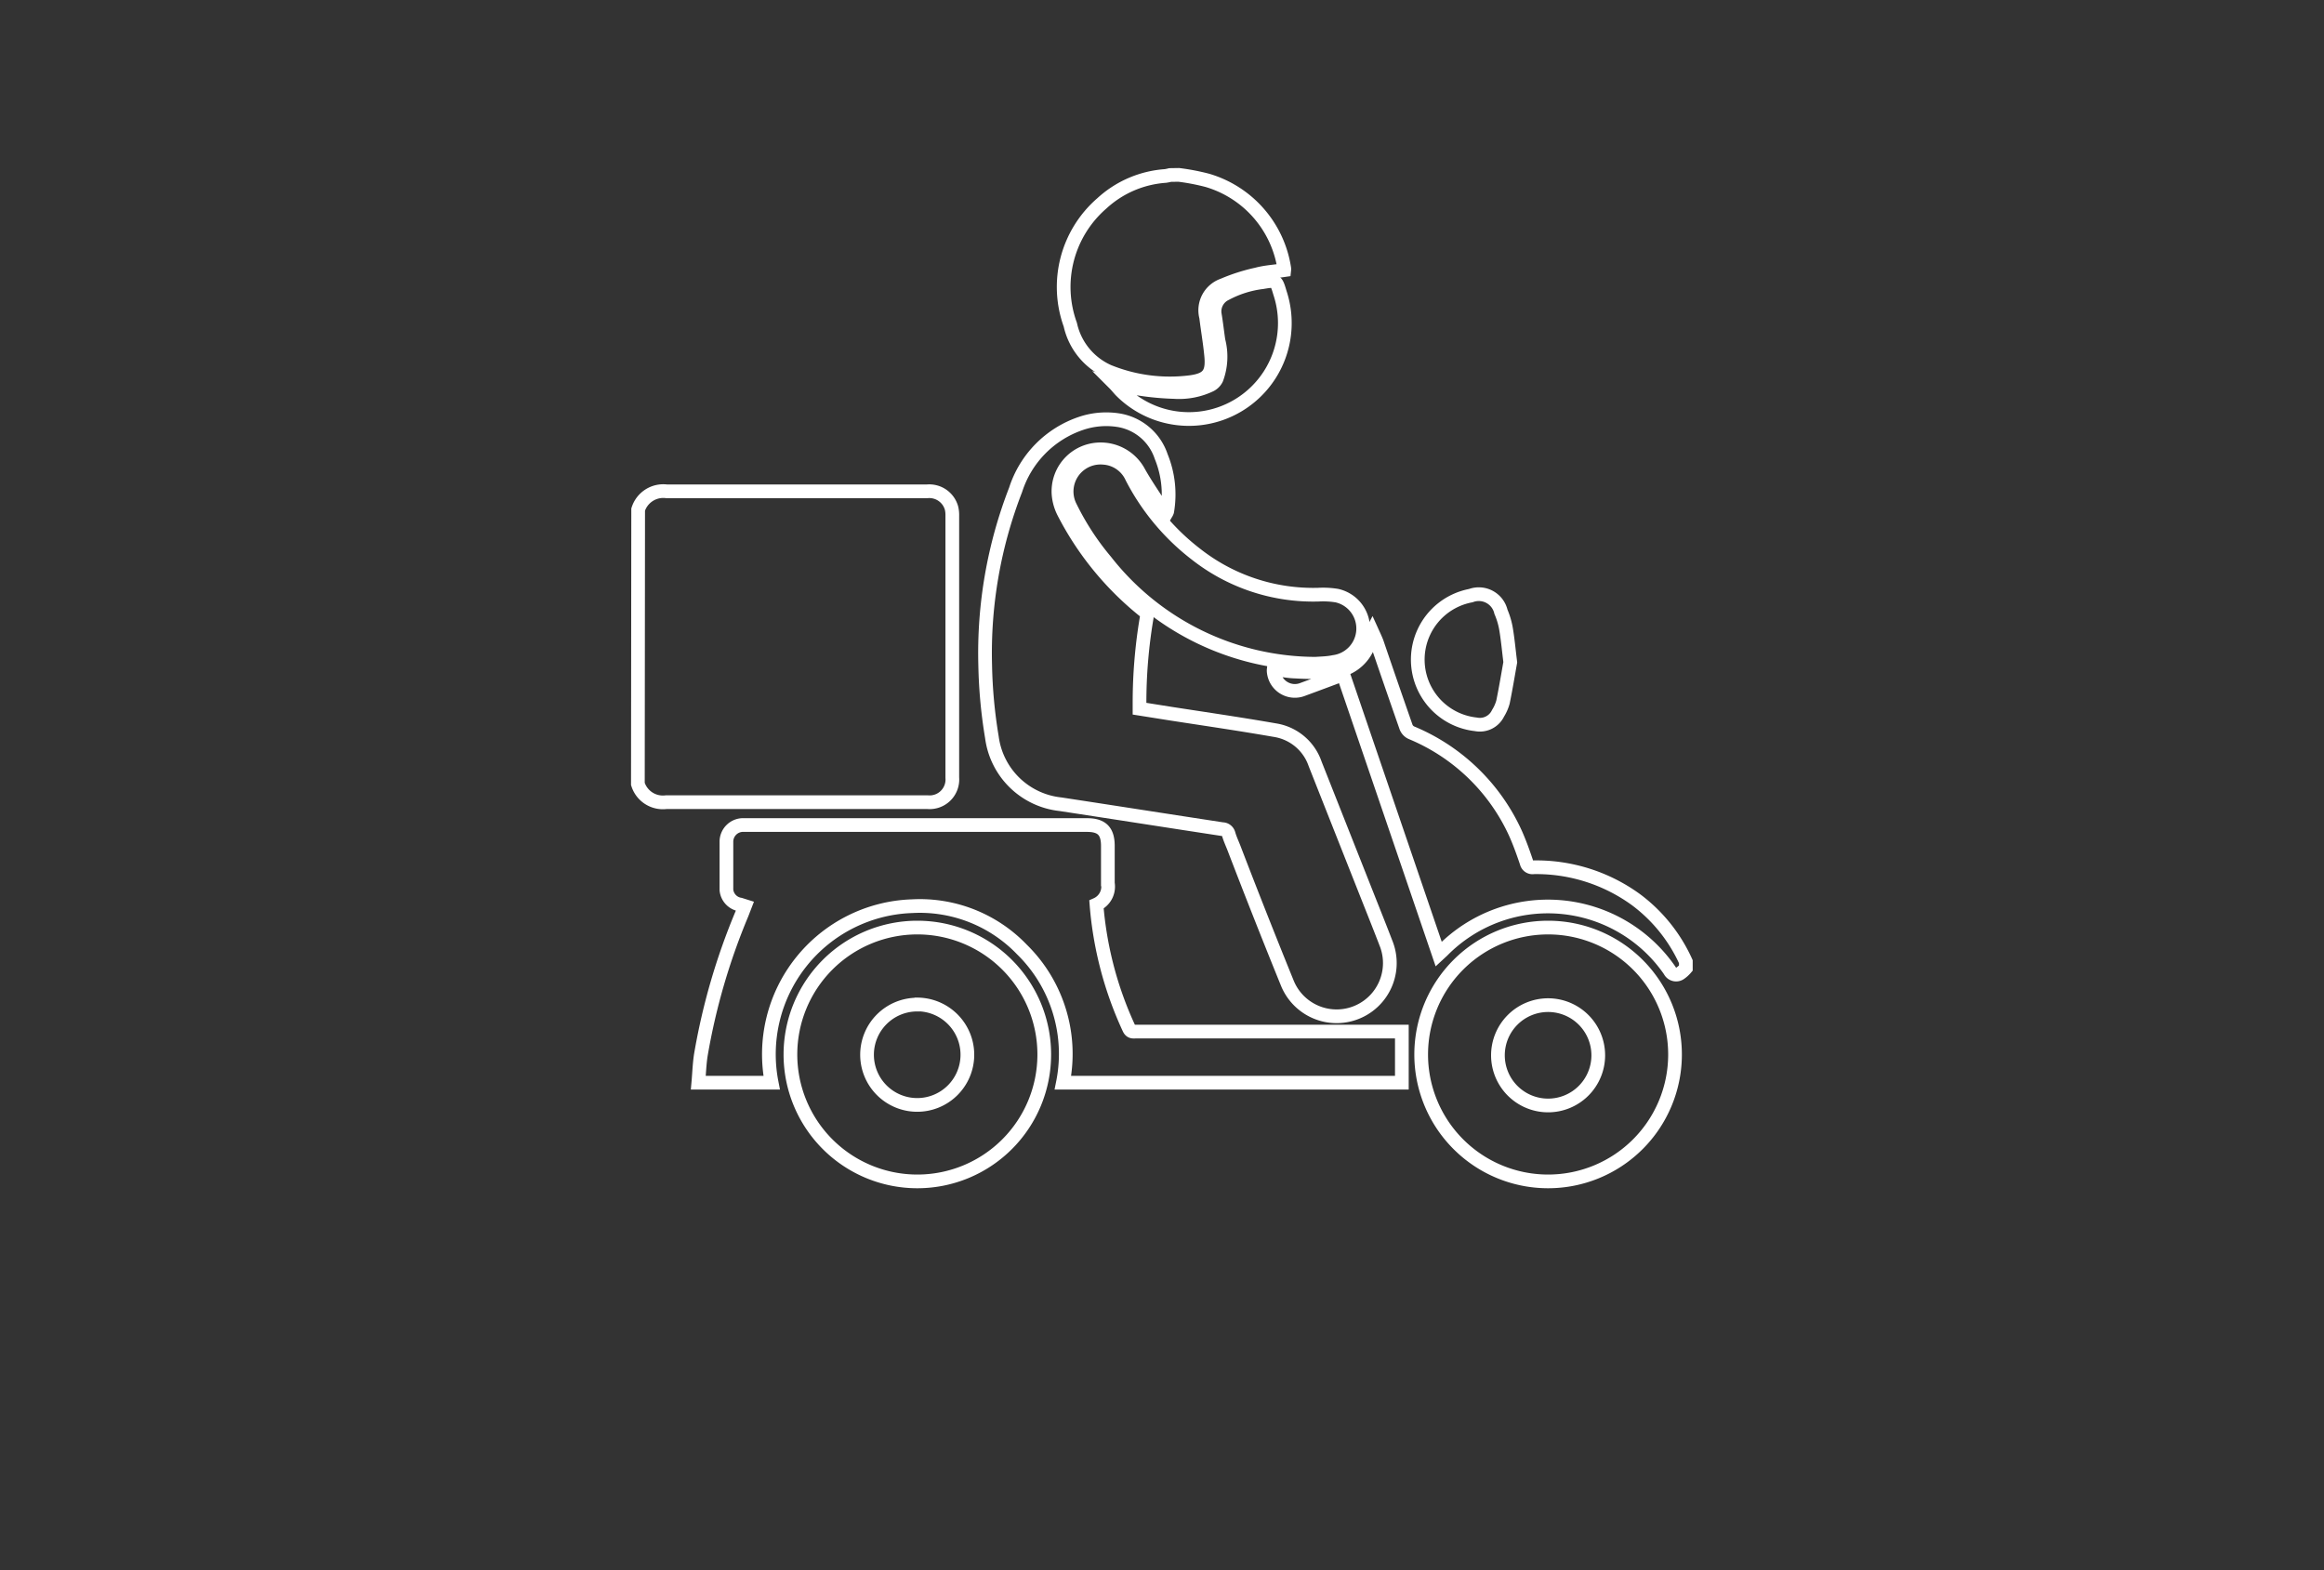 <svg xmlns="http://www.w3.org/2000/svg" viewBox="0 0 169.56 114.57"><rect x="0" y="0" width="169.56" height="114.57" fill="#333333" stroke="none"/><defs><style>.cls-1{fill:none;stroke:#fff;stroke-miterlimit:10;}</style></defs><title>boton_envio</title><g id="Capa_2" data-name="Capa 2"><path class="cls-1" d="M46.56,37.18a1.92,1.92,0,0,1,2.08-1.33c6.34,0,12.68,0,19,0a1.68,1.68,0,0,1,1.79,1.25,2.21,2.21,0,0,1,.05.54q0,9.55,0,19.1a1.66,1.66,0,0,1-1.81,1.79c-6.35,0-12.71,0-19.06,0a1.91,1.91,0,0,1-2.07-1.33Z"/><path class="cls-1" d="M86,12.76a16,16,0,0,1,2.09.4,7.94,7.94,0,0,1,5.61,6.42.59.59,0,0,1,0,.13c-.68.1-1.37.14-2,.31a13.59,13.59,0,0,0-2.47.79A1.94,1.94,0,0,0,88,23.14c.11.91.27,1.82.36,2.74.14,1.34-.17,1.82-1.49,2a11.9,11.9,0,0,1-6-.78,4.88,4.88,0,0,1-2.78-3.41,8.07,8.07,0,0,1,2.3-8.85,7.63,7.63,0,0,1,4.64-2,3.19,3.19,0,0,0,.34-.07Z"/><path class="cls-1" d="M123,70.64a2.1,2.1,0,0,1-.42.38.51.51,0,0,1-.75-.2,10.79,10.79,0,0,0-16.6-1.44l-.26.24L98,49.2c-1,.38-2,.75-2.95,1.1A1.55,1.55,0,0,1,92.93,49a.65.65,0,0,1,0-.14c.53,0,1.05.13,1.58.14a23.55,23.55,0,0,0,2.8,0A3,3,0,0,0,100,46.46c0-.08,0-.16.11-.37.15.33.26.56.35.8Q101.52,50,102.57,53a.75.75,0,0,0,.45.48,14.41,14.41,0,0,1,7.53,7.28c.32.71.58,1.44.83,2.18a.44.44,0,0,0,.51.34,12.36,12.36,0,0,1,7.48,2.37A11.59,11.59,0,0,1,123,70.17Z"/><path class="cls-1" d="M83.14,51.71l2.33.37c2.53.39,5.06.76,7.58,1.2a3.7,3.7,0,0,1,2.9,2.45l3.81,9.63c.46,1.16.92,2.31,1.37,3.48a3.88,3.88,0,1,1-7.22,2.86q-2-4.92-3.89-9.85c-.13-.33-.28-.65-.38-1a.47.47,0,0,0-.45-.35c-3.94-.6-7.88-1.22-11.82-1.82a5.65,5.65,0,0,1-5-4.88,36,36,0,0,1-.49-5.27A32.88,32.88,0,0,1,74.1,35.74a7.55,7.55,0,0,1,4.78-4.85,5.74,5.74,0,0,1,2.66-.24,3.94,3.94,0,0,1,3.18,2.66,7.32,7.32,0,0,1,.44,4,.82.82,0,0,1-.07.15A5.61,5.61,0,0,1,84.7,37c-.54-.84-1.11-1.66-1.6-2.53a3.16,3.16,0,0,0-3.6-1.58,3.06,3.06,0,0,0-2.27,3.15,3.51,3.51,0,0,0,.37,1.33,22.21,22.21,0,0,0,5.81,7.15.57.57,0,0,1,.24.62,37.22,37.22,0,0,0-.51,6.13C83.14,51.42,83.14,51.55,83.14,51.71Z"/><path class="cls-1" d="M80,66a26.37,26.37,0,0,0,2.38,9.05c.13.27.31.22.51.22h19.39V79H77.55a10.67,10.67,0,0,0-3-9.73,10.32,10.32,0,0,0-8-3.15A10.81,10.81,0,0,0,56.3,79H50.95c.06-.67.08-1.33.18-2a47.05,47.05,0,0,1,3-10.32l.22-.57L54,66A1.19,1.19,0,0,1,53,64.93q0-1.77,0-3.55a1.22,1.22,0,0,1,1.13-1.18H79.32c1.07,0,1.51.45,1.51,1.52,0,.91,0,1.82,0,2.73A1.43,1.43,0,0,1,80,66Z"/><path class="cls-1" d="M112.93,86.2A9.26,9.26,0,1,1,122.21,77,9.26,9.26,0,0,1,112.93,86.2ZM116.61,77a3.66,3.66,0,1,0-3.68,3.66A3.66,3.66,0,0,0,116.61,77Z"/><path class="cls-1" d="M66.93,86.2a9.26,9.26,0,1,1,9.26-9.25A9.26,9.26,0,0,1,66.93,86.2Zm0-12.9A3.66,3.66,0,1,0,70.58,77,3.67,3.67,0,0,0,66.94,73.29Z"/><path class="cls-1" d="M96,48.43a19.51,19.51,0,0,1-15.33-7.49A19.38,19.38,0,0,1,78.1,37a2.47,2.47,0,0,1,2.4-3.6,2.43,2.43,0,0,1,2.08,1.43,16.75,16.75,0,0,0,4.71,5.63,13.84,13.84,0,0,0,8.89,2.93,6.26,6.26,0,0,1,1.36.07,2.46,2.46,0,0,1-.23,4.84C96.84,48.4,96.37,48.4,96,48.43Z"/><path class="cls-1" d="M110.19,48.32c-.15.84-.32,1.87-.53,2.9a3.1,3.1,0,0,1-.36.82,1.47,1.47,0,0,1-1.62.81,4.75,4.75,0,0,1-.37-9.39,1.66,1.66,0,0,1,2.2,1.18,5.57,5.57,0,0,1,.36,1.19C110,46.57,110.07,47.34,110.19,48.32Z"/><path class="cls-1" d="M81.32,28a20.44,20.44,0,0,0,4.35.6,5.29,5.29,0,0,0,2.65-.51,1,1,0,0,0,.44-.45,4.63,4.63,0,0,0,.14-2.79c-.09-.62-.16-1.24-.26-1.85a1.42,1.42,0,0,1,.78-1.56,7.64,7.64,0,0,1,2.69-.85c1-.17,1-.15,1.28.79a7,7,0,0,1-11.63,7.11C81.6,28.32,81.46,28.14,81.32,28Z"/></g></svg>